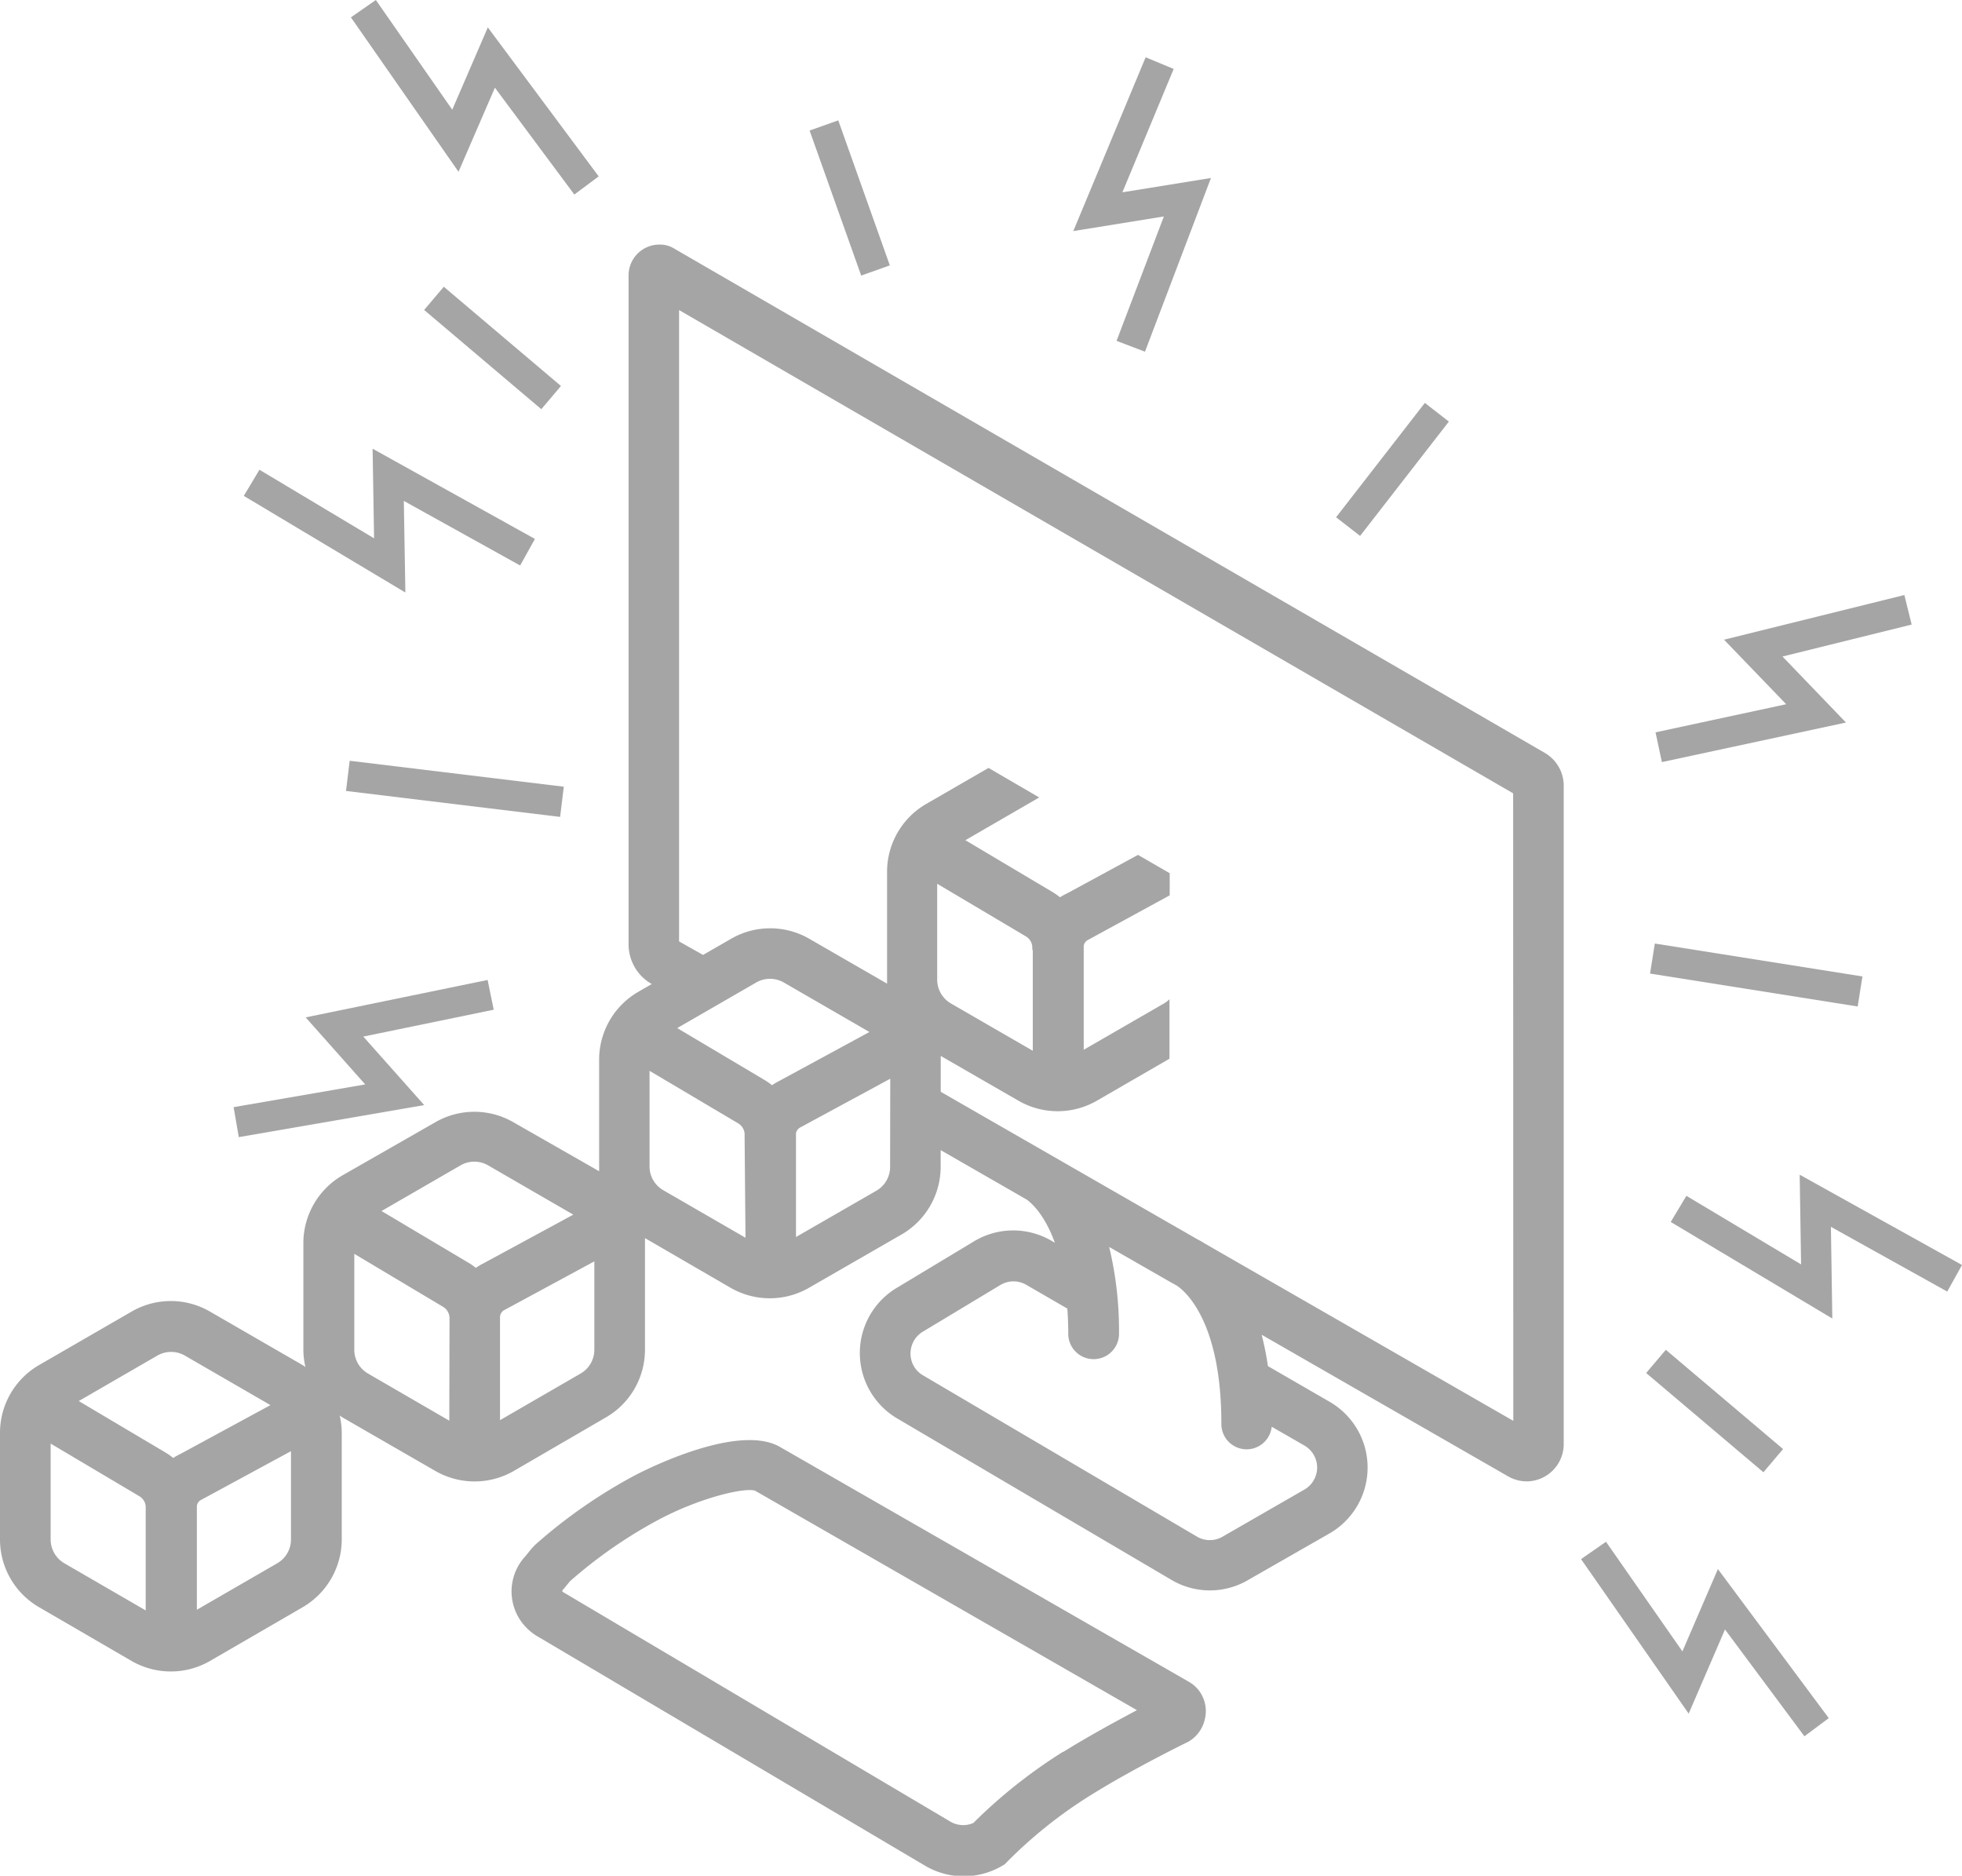 <svg xmlns="http://www.w3.org/2000/svg" viewBox="0 0 265.81 254.08"><defs><style>.cls-1{fill:#a5a5a5;}</style></defs><title>difference-energy.complex</title><g id="Layer_2" data-name="Layer 2"><g id="Layer_9" data-name="Layer 9"><g id="difference-energy"><path class="cls-1" d="M161,227.77,105.68,196c-6-3.47-19.68,3.85-19.81,3.92a70.39,70.39,0,0,0-13.31,9.28l-.25.25c-.3.32-.53.61-.76.89s-.24.31-.36.45a7,7,0,0,0,.27,9.83,6.87,6.87,0,0,0,1.3,1l52.65,31.15a10.3,10.3,0,0,0,10.3,0l.4-.23.32-.33a61.93,61.93,0,0,1,11.27-9c5.61-3.52,13.05-7.17,13.13-7.2l.19-.1A4.66,4.66,0,0,0,163.2,233a4.61,4.61,0,0,0-.45-3.52A4.54,4.54,0,0,0,161,227.77Zm-17,9.53a69.49,69.49,0,0,0-12.13,9.63,3.43,3.43,0,0,1-3.06-.15L76.19,215.6l0-.18h0c.28-.3.49-.57.71-.84s.21-.27.34-.41a63.54,63.54,0,0,1,11.86-8.25c5.58-3,11.71-4.46,13.19-4l51.74,29.73C151.27,233.12,147.41,235.21,144.06,237.3Z"/><polygon class="cls-1" points="54.71 67.85 70.47 76.6 72.47 73 50.48 60.78 50.68 72.92 35.15 63.63 33.03 67.17 54.92 80.26 54.71 67.85"/><polygon class="cls-1" points="265.81 171.35 243.82 159.12 244.01 171.27 228.47 161.98 226.35 165.52 248.24 178.6 248.05 166.18 263.81 174.95 265.81 171.35"/><polygon class="cls-1" points="57.47 149.69 49.22 140.41 66.89 136.77 66.06 132.74 41.41 137.81 49.48 146.89 31.65 149.97 32.35 154.03 57.47 149.69"/><polygon class="cls-1" points="225.15 103.23 250.09 97.87 241.49 88.93 258.99 84.6 258 80.6 233.57 86.65 241.99 95.39 224.29 99.2 225.15 103.23"/><polygon class="cls-1" points="67.05 11.88 77.81 26.35 81.11 23.89 66.09 3.71 61.27 14.86 50.92 0 47.54 2.35 62.12 23.27 67.05 11.88"/><polygon class="cls-1" points="151.27 46.17 155.12 47.64 164.06 24.11 152.06 26.05 159.01 9.34 155.21 7.76 145.41 31.3 157.68 29.32 151.27 46.17"/><polygon class="cls-1" points="227.93 223.69 217.58 208.84 214.2 211.19 228.78 232.12 233.7 220.72 244.46 235.19 247.76 232.73 232.74 212.54 227.93 223.69"/><rect class="cls-1" x="113.06" y="16.39" width="4.12" height="20.85" transform="translate(-2.33 40.13) rotate(-19.58)"/><rect class="cls-1" x="64.67" y="36.73" width="4.12" height="20.8" transform="translate(-12.36 67.6) rotate(-49.74)"/><rect class="cls-1" x="230.23" y="180.71" width="4.12" height="20.81" transform="translate(-63.65 244.99) rotate(-49.76)"/><rect class="cls-1" x="178.85" y="61.53" width="19.61" height="4.12" transform="translate(22.72 173.59) rotate(-52.17)"/><rect class="cls-1" x="59.57" y="92.23" width="4.12" height="29.22" transform="translate(-51.85 155.18) rotate(-83.09)"/><rect class="cls-1" x="235.89" y="117.84" width="4.12" height="28.48" transform="translate(70.22 346.4) rotate(-80.99)"/><path class="cls-1" d="M209.32,102l-118-68.34a3.64,3.64,0,0,0-2-.53,4.17,4.17,0,0,0-4.16,4.16V127.8a6.18,6.18,0,0,0,3.1,5.47l.08,0-1.87,1.08a10.62,10.62,0,0,0-5.3,9.17v14.49c0,.21,0,.43,0,.64L69.53,152A10.58,10.58,0,0,0,59,152L46.41,159.2a10.62,10.62,0,0,0-5.31,9.16v14.49a10.59,10.59,0,0,0,.28,2.32c-.13-.09-.26-.19-.4-.27l-12.55-7.25a10.58,10.58,0,0,0-10.58,0L5.3,184.9A10.61,10.61,0,0,0,0,194.06v14.49a10.61,10.61,0,0,0,5.3,9.16L17.85,225a10.63,10.63,0,0,0,10.58,0L41,217.71a10.64,10.64,0,0,0,5.3-9.17V194.06a10.52,10.52,0,0,0-.28-2.32c.13.09.26.19.4.27L59,199.26a10.65,10.65,0,0,0,10.59,0L82.08,192a10.59,10.59,0,0,0,5.3-9.16V168.36c0-.22,0-.43,0-.65L99,174.45a10.63,10.63,0,0,0,10.58,0l12.56-7.23a10.6,10.6,0,0,0,5.3-9.17v-2.26l10.91,6.27,0,0,.76.44c.77.56,2.47,2.16,3.8,5.84l-.37-.22a10.29,10.29,0,0,0-10.54,0l-10.36,6.24a10.29,10.29,0,0,0,0,17.83l37.06,21.81a10.22,10.22,0,0,0,10.43,0L180,207.78a10.29,10.29,0,0,0,.05-17.95l-8.27-4.78a42,42,0,0,0-.85-4.25L204.35,200a5.12,5.12,0,0,0,2.43.66h.07a5.05,5.05,0,0,0,5-5v-89A5.16,5.16,0,0,0,209.32,102Zm-188,81.62a3.74,3.74,0,0,1,3.72,0l11.6,6.71-12.17,6.6a7.88,7.88,0,0,0-1,.56,9,9,0,0,0-1-.71l-11.8-7ZM8.73,211.76a3.74,3.74,0,0,1-1.87-3.22v-13l12,7.12a1.77,1.77,0,0,1,.88,1.37c0,.09,0,.17,0,.26s0,.23,0,.34v13.51Zm28.82,0-10.88,6.29v-13.8c0-.09,0-.17,0-.26a1.08,1.08,0,0,1,.65-.86l12.1-6.56v12A3.71,3.71,0,0,1,37.55,211.76Zm23.32-19.32-11-6.38A3.71,3.71,0,0,1,48,182.84v-13L60,177a1.8,1.8,0,0,1,.9,1.57Zm3.59-20.7a7.09,7.09,0,0,0-1-.7l-11.77-7,10.71-6.19a3.74,3.74,0,0,1,3.72,0l11.55,6.68-12.12,6.57A9.22,9.22,0,0,0,64.46,171.74Zm16.06,11.1a3.72,3.72,0,0,1-1.87,3.22l-10.91,6.31V178.54s0,0,0-.07v0a1.12,1.12,0,0,1,.67-1.06l12.11-6.55ZM101,167.66l-11.07-6.4A3.71,3.71,0,0,1,88,158.05v-13l12,7.11a1.81,1.81,0,0,1,.88,1.38c0,.1,0,.2,0,.3s0,.23,0,.34ZM104.59,147a8,8,0,0,0-1.06-.74l-11.78-7,10.71-6.18a3.74,3.74,0,0,1,3.72,0l11.61,6.71-12.2,6.62A8.78,8.78,0,0,0,104.59,147Zm16,11.07a3.72,3.72,0,0,1-1.86,3.22l-10.89,6.27v-13.8c0-.08,0-.15,0-.23a1.13,1.13,0,0,1,.65-.85l12.12-6.56Zm19.33-29.24v13.5l-11.08-6.4a3.74,3.74,0,0,1-1.87-3.22v-13l12,7.12a1.78,1.78,0,0,1,.88,1.38c0,.09,0,.19,0,.28S139.91,128.69,139.92,128.81Zm25.55,64a3.42,3.42,0,0,0,6.82.43l4.4,2.53a3.44,3.44,0,0,1,1.32,1.33,3.39,3.39,0,0,1,.3,2.61,3.43,3.43,0,0,1-1.66,2.08l-11,6.33a3.43,3.43,0,0,1-3.49,0l-37.09-21.83a3.37,3.37,0,0,1-1.27-1.27,3.46,3.46,0,0,1,1.33-4.72l10.4-6.26a3.45,3.45,0,0,1,3.55,0l5.39,3.12a.75.75,0,0,1,.13.06c.08,1.12.13,2.31.13,3.61a3.44,3.44,0,0,0,6.87,0,48.32,48.32,0,0,0-1.33-11.94l8.57,4.91.2.1.43.25C160.69,175,165.47,179.16,165.47,192.83Zm39.55-.37L163.15,168.4a7,7,0,0,0-.89-.51l-34.81-20v-4.32c0-.18,0-.36,0-.54L138,149.11a10.63,10.63,0,0,0,10.58,0l9.86-5.7v-8.06a3.74,3.74,0,0,1-.74.57l-10.88,6.28V128.37c0-.08,0-.16,0-.24a1.1,1.1,0,0,1,.65-.85l11-6v-3l-4.29-2.48-9.57,5.19a8.13,8.13,0,0,0-1,.55,9.8,9.8,0,0,0-1.05-.73l-11.77-7,10-5.79-6.86-4-8.45,4.88a10.61,10.61,0,0,0-5.3,9.16V132.7c0,.18,0,.36,0,.54l-10.54-6.08a10.6,10.6,0,0,0-10.59,0l-3.8,2.19L92,127.52V42l113,65.46Z"/></g></g></g></svg>